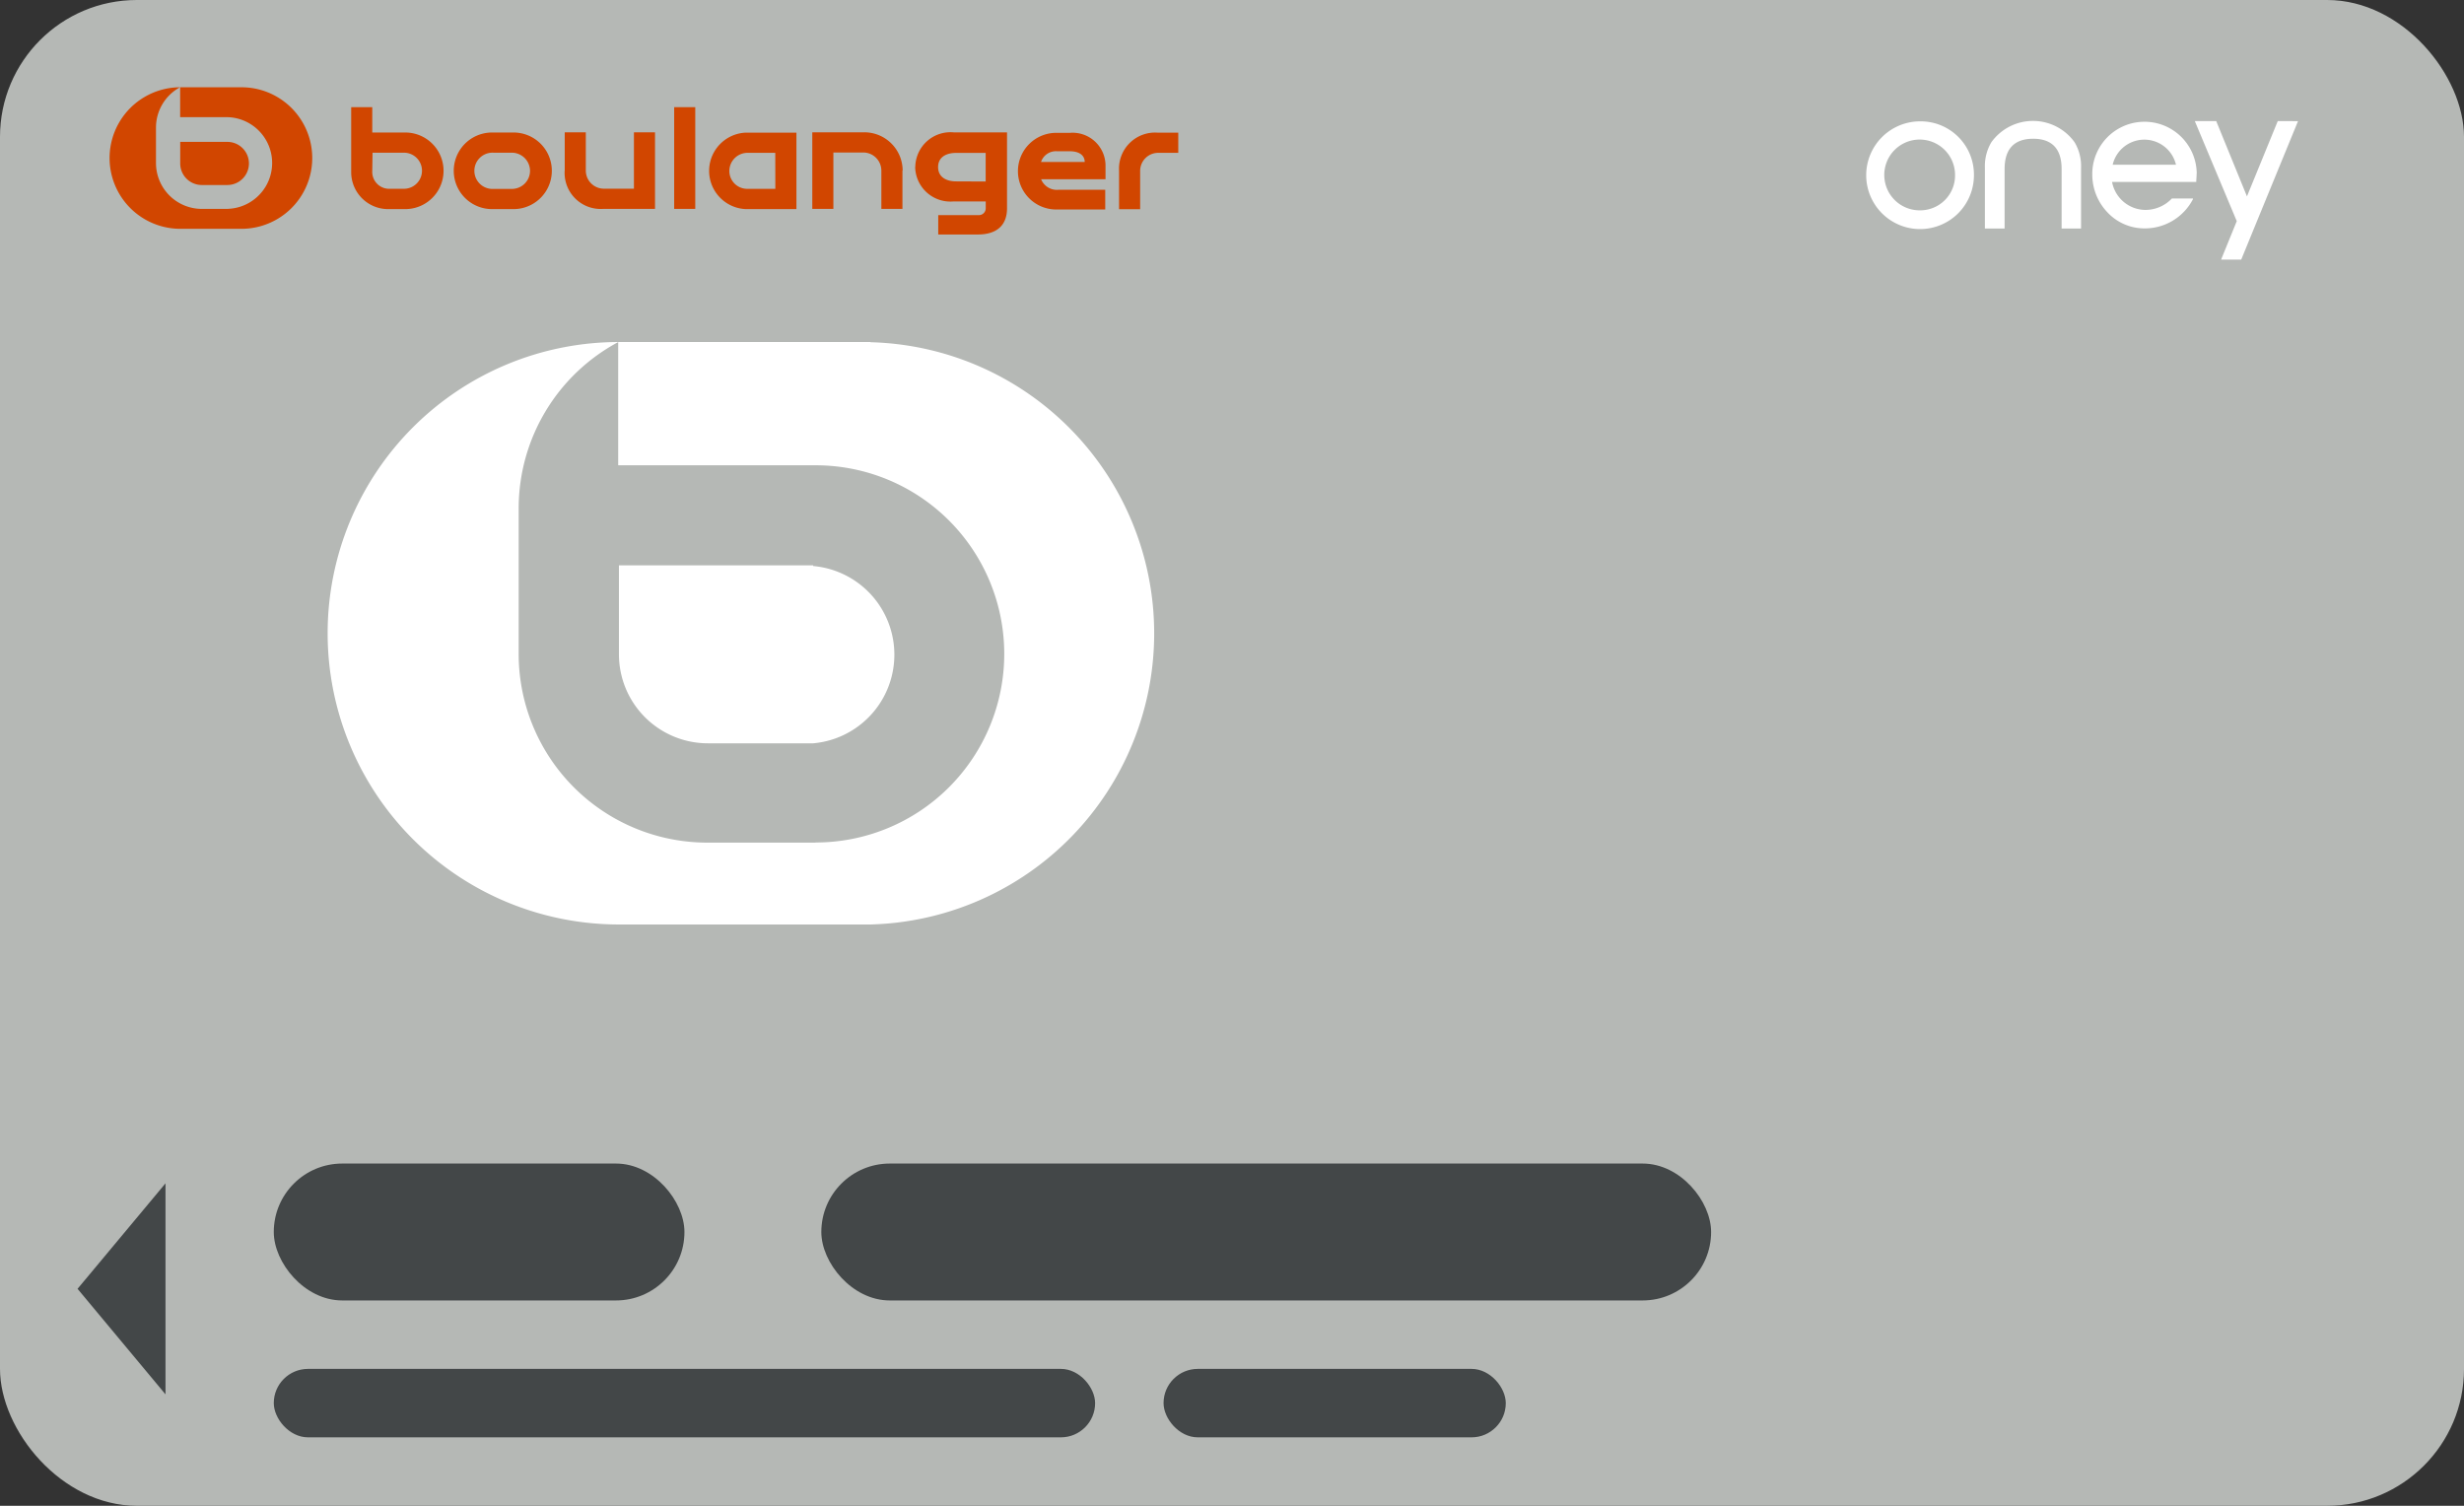 <svg xmlns="http://www.w3.org/2000/svg" width="36" height="22" viewBox="0 0 36 22">
  <rect x="0" y="0" width="36" height="22" fill="#333333" stroke="none"/>
  <g id="CarteB__minimize" data-name="CarteB+_minimize" transform="translate(0 -0.25)">
    <rect id="Rectangle_5070" data-name="Rectangle 5070" width="36" height="22" rx="2" transform="translate(0 0.25)" fill="#b5b8b5"/>
    <path id="Tracé_10715" data-name="Tracé 10715" d="M479.274,344.69H475.6a4.255,4.255,0,1,0,0,8.51h3.679a4.255,4.255,0,0,0,0-8.507Zm-.8,7.314h-1.581a2.756,2.756,0,0,1-2.757-2.757V347.12a2.755,2.755,0,0,1,1.454-2.429v1.8h2.885a2.755,2.755,0,1,1,0,5.511Z" transform="translate(-466.558 -339.443)" fill="#fff"/>
    <path id="Tracé_10716" data-name="Tracé 10716" d="M543.267,397.6H540.43v1.3a1.3,1.3,0,0,0,1.3,1.3h1.538a1.3,1.3,0,0,0,0-2.59Z" transform="translate(-531.387 -389.09)" fill="#fff"/>
    <rect id="Rectangle_5071" data-name="Rectangle 5071" width="12" height="1" rx="0.5" transform="translate(4 20.25)" fill="#434748"/>
    <rect id="Rectangle_5072" data-name="Rectangle 5072" width="5" height="1" rx="0.5" transform="translate(17 20.25)" fill="#434748"/>
    <rect id="Rectangle_5073" data-name="Rectangle 5073" width="6" height="2" rx="1" transform="translate(4 17.25)" fill="#434748"/>
    <rect id="Rectangle_5074" data-name="Rectangle 5074" width="13" height="2" rx="1" transform="translate(12 17.25)" fill="#434748"/>
    <path id="path160" d="M836.719,293.653a.517.517,0,1,1,.508-.517.509.509,0,0,1-.508.517m0-1.3a.787.787,0,1,0,.784.787.778.778,0,0,0-.784-.787" transform="translate(-808.663 -290.33)" fill="#fff"/>
    <path id="path7397" d="M891.015,293.3a.763.763,0,1,0-1.526.018.8.8,0,0,0,.221.551.74.74,0,0,0,.539.235.792.792,0,0,0,.711-.427l0-.01h-.308a.533.533,0,0,1-.392.167.5.5,0,0,1-.482-.409h1.23c0-.029.006-.088.006-.128m-1.227-.123a.475.475,0,0,1,.925,0Z" transform="translate(-858.92 -290.517)" fill="#fff"/>
    <path id="path7299" d="M864.806,292.6c-.277,0-.418.149-.418.442v.87H864.1v-.89a.685.685,0,0,1,.094-.37.749.749,0,0,1,1.217,0,.679.679,0,0,1,.094.37v.89h-.284v-.87c0-.294-.14-.442-.417-.442" transform="translate(-835.1 -290.323)" fill="#fff"/>
    <path id="path7401" d="M915.288,292.35l-.6,1.462-.148.361-.082.2h-.294l.229-.562-.613-1.462h.313l.449,1.1.45-1.1Z" transform="translate(-881.713 -290.33)" fill="#fff"/>
    <path id="Tracé_10717" data-name="Tracé 10717" d="M439.044,290.007v-.957h.308v.37h.482a.559.559,0,1,1,0,1.119h-.241a.54.54,0,0,1-.549-.53m.308-.028a.247.247,0,0,0,.263.261h.2a.263.263,0,1,0,0-.527h-.459Zm1.75.558a.559.559,0,0,1,0-1.119h.314a.559.559,0,0,1,0,1.119Zm.555-.558a.267.267,0,0,0-.263-.266h-.269a.265.265,0,1,0,0,.529h.269a.265.265,0,0,0,.263-.263m.507,0v-.564h.308v.561a.265.265,0,0,0,.263.263h.44v-.824h.308v1.119h-.759a.527.527,0,0,1-.561-.558m1.908.558h-.308V289.05h.308Zm3.027-.561v.561h-.308v-.561a.265.265,0,0,0-.263-.263h-.438v.824h-.308v-1.119h.759a.56.56,0,0,1,.561.558m.185-.057a.514.514,0,0,1,.561-.5h.779v1.11c0,.247-.15.382-.425.382h-.58v-.283h.594a.1.1,0,0,0,.1-.1v-.1h-.47a.515.515,0,0,1-.561-.5m1.03.209v-.418h-.432c-.145,0-.263.062-.263.207s.118.209.263.209Zm1.747.408h-.685a.56.56,0,1,1-.017-1.119h.185a.481.481,0,0,1,.521.493v.185h-.941a.249.249,0,0,0,.263.153h.674Zm-.937-.694h.637c0-.085-.065-.156-.218-.156h-.185a.229.229,0,0,0-.235.156m2.005-.428v.295h-.294a.264.264,0,0,0-.263.263v.561h-.308v-.561a.527.527,0,0,1,.561-.558Zm-6.319,0a.559.559,0,0,0,0,1.117h.74v-1.117Zm.432.821h-.409a.261.261,0,0,1-.263-.26.266.266,0,0,1,.263-.266h.408Zm-8.006-.686h-.689v.315a.315.315,0,0,0,.315.315h.374a.315.315,0,1,0,0-.63Z" transform="translate(-433.913 -287.234)" fill="#d14600"/>
    <path id="Tracé_10718" data-name="Tracé 10718" d="M422.062,284.321h-.893a1.034,1.034,0,0,0,0,2.068h.893a1.034,1.034,0,0,0,0-2.068Zm-.194,1.777h-.385a.67.67,0,0,1-.67-.67v-.517a.67.67,0,0,1,.353-.591v.438h.7a.67.67,0,0,1,0,1.339Z" transform="translate(-418.534 -282.796)" fill="#d14600"/>
    <path id="Tracé_10719" data-name="Tracé 10719" d="M413.455,544v3.083l-1.285-1.542Z" transform="translate(-411.037 -526.461)" fill="#434748"/>
  </g>
</svg>
